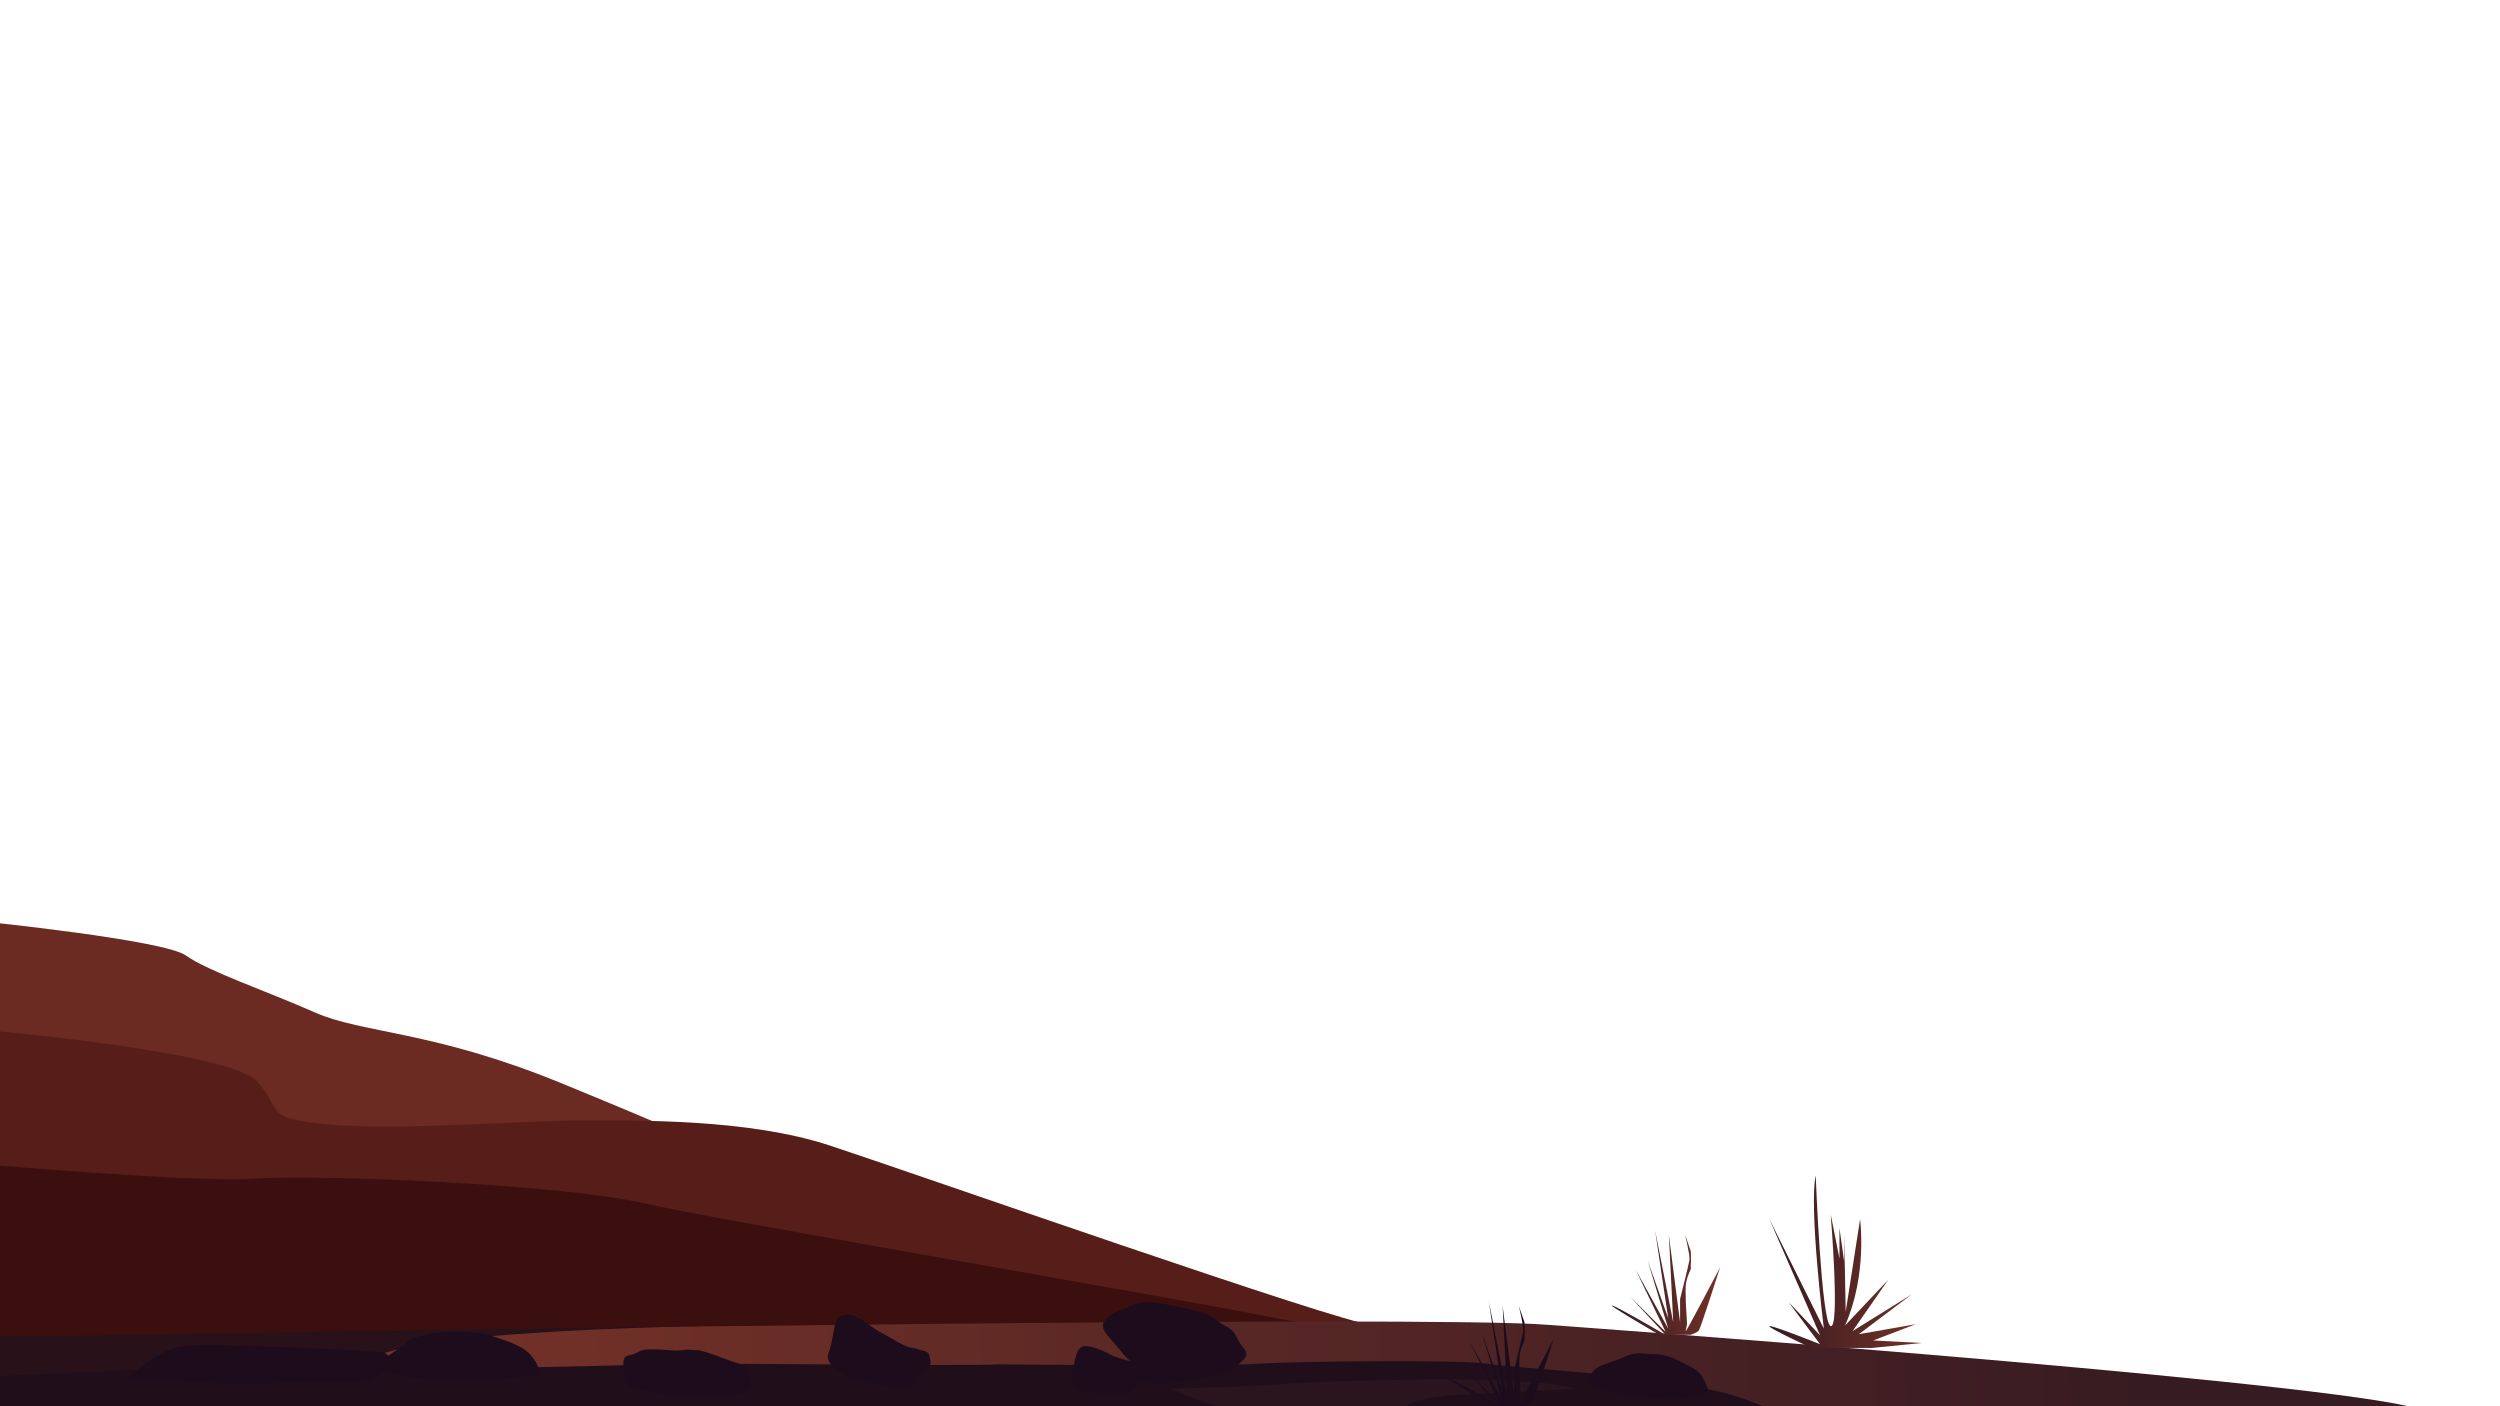 <?xml version="1.0" encoding="utf-8"?>
<svg xmlns="http://www.w3.org/2000/svg" width="4000.5" height="2250.5" viewBox="0 0 4000.5 2250.5">
  <defs>
    <clipPath id="clip-68">
      <path clip-rule="nonzero" d="M 438 2114 L 3853 2114 L 3853 2250.5 L 438 2250.5 Z M 438 2114 "/>
    </clipPath>
    <clipPath id="clip-69">
      <path clip-rule="nonzero" d="M 621.926 2129.25 C 621.926 2129.25 2291.238 2104 2476.871 2120 C 2476.871 2120 3646.09 2204 3852.801 2250 L 1911.422 2250.5 L 438.898 2250.5 Z M 621.926 2129.25 "/>
    </clipPath>
    <clipPath id="clip-70">
      <path clip-rule="nonzero" d="M 621.926 2129.25 C 621.926 2129.25 2291.238 2104 2476.871 2120 C 2476.871 2120 3646.09 2204 3852.801 2250 L 1911.422 2250.5 L 438.898 2250.5 L 621.926 2129.25 "/>
    </clipPath>
    <linearGradient id="linear-pattern-20" gradientUnits="userSpaceOnUse" x1="-0.139" y1="0" x2="1.13" y2="0" gradientTransform="matrix(-2692.45, 72.195, -72.195, -2692.45, 3480.68, 2156.29)">
      <stop offset="0" stop-color="rgb(21.176%, 10.588%, 13.333%)" stop-opacity="1"/>
      <stop offset="0.062" stop-color="rgb(21.176%, 10.588%, 13.333%)" stop-opacity="1"/>
      <stop offset="0.094" stop-color="rgb(21.176%, 10.588%, 13.333%)" stop-opacity="1"/>
      <stop offset="0.109" stop-color="rgb(21.176%, 10.588%, 13.333%)" stop-opacity="1"/>
      <stop offset="0.117" stop-color="rgb(21.297%, 10.631%, 13.342%)" stop-opacity="1"/>
      <stop offset="0.125" stop-color="rgb(21.533%, 10.716%, 13.361%)" stop-opacity="1"/>
      <stop offset="0.133" stop-color="rgb(21.771%, 10.802%, 13.38%)" stop-opacity="1"/>
      <stop offset="0.141" stop-color="rgb(22.008%, 10.887%, 13.4%)" stop-opacity="1"/>
      <stop offset="0.148" stop-color="rgb(22.244%, 10.973%, 13.42%)" stop-opacity="1"/>
      <stop offset="0.156" stop-color="rgb(22.482%, 11.058%, 13.438%)" stop-opacity="1"/>
      <stop offset="0.164" stop-color="rgb(22.719%, 11.143%, 13.458%)" stop-opacity="1"/>
      <stop offset="0.172" stop-color="rgb(22.955%, 11.229%, 13.478%)" stop-opacity="1"/>
      <stop offset="0.18" stop-color="rgb(23.193%, 11.314%, 13.498%)" stop-opacity="1"/>
      <stop offset="0.188" stop-color="rgb(23.43%, 11.401%, 13.516%)" stop-opacity="1"/>
      <stop offset="0.195" stop-color="rgb(23.666%, 11.487%, 13.536%)" stop-opacity="1"/>
      <stop offset="0.203" stop-color="rgb(23.904%, 11.572%, 13.556%)" stop-opacity="1"/>
      <stop offset="0.211" stop-color="rgb(24.141%, 11.658%, 13.576%)" stop-opacity="1"/>
      <stop offset="0.219" stop-color="rgb(24.379%, 11.743%, 13.594%)" stop-opacity="1"/>
      <stop offset="0.227" stop-color="rgb(24.615%, 11.829%, 13.614%)" stop-opacity="1"/>
      <stop offset="0.234" stop-color="rgb(24.852%, 11.914%, 13.634%)" stop-opacity="1"/>
      <stop offset="0.242" stop-color="rgb(25.09%, 12%, 13.654%)" stop-opacity="1"/>
      <stop offset="0.25" stop-color="rgb(25.327%, 12.085%, 13.672%)" stop-opacity="1"/>
      <stop offset="0.258" stop-color="rgb(25.563%, 12.17%, 13.692%)" stop-opacity="1"/>
      <stop offset="0.266" stop-color="rgb(25.801%, 12.256%, 13.712%)" stop-opacity="1"/>
      <stop offset="0.273" stop-color="rgb(26.038%, 12.341%, 13.73%)" stop-opacity="1"/>
      <stop offset="0.281" stop-color="rgb(26.274%, 12.427%, 13.75%)" stop-opacity="1"/>
      <stop offset="0.289" stop-color="rgb(26.512%, 12.512%, 13.77%)" stop-opacity="1"/>
      <stop offset="0.297" stop-color="rgb(26.749%, 12.598%, 13.789%)" stop-opacity="1"/>
      <stop offset="0.305" stop-color="rgb(26.987%, 12.683%, 13.808%)" stop-opacity="1"/>
      <stop offset="0.312" stop-color="rgb(27.223%, 12.769%, 13.828%)" stop-opacity="1"/>
      <stop offset="0.32" stop-color="rgb(27.46%, 12.854%, 13.847%)" stop-opacity="1"/>
      <stop offset="0.328" stop-color="rgb(27.698%, 12.939%, 13.867%)" stop-opacity="1"/>
      <stop offset="0.336" stop-color="rgb(27.934%, 13.025%, 13.885%)" stop-opacity="1"/>
      <stop offset="0.344" stop-color="rgb(28.171%, 13.11%, 13.905%)" stop-opacity="1"/>
      <stop offset="0.352" stop-color="rgb(28.409%, 13.196%, 13.925%)" stop-opacity="1"/>
      <stop offset="0.359" stop-color="rgb(28.645%, 13.281%, 13.945%)" stop-opacity="1"/>
      <stop offset="0.367" stop-color="rgb(28.882%, 13.367%, 13.963%)" stop-opacity="1"/>
      <stop offset="0.375" stop-color="rgb(29.12%, 13.452%, 13.983%)" stop-opacity="1"/>
      <stop offset="0.383" stop-color="rgb(29.356%, 13.538%, 14.003%)" stop-opacity="1"/>
      <stop offset="0.391" stop-color="rgb(29.594%, 13.623%, 14.021%)" stop-opacity="1"/>
      <stop offset="0.398" stop-color="rgb(29.831%, 13.708%, 14.041%)" stop-opacity="1"/>
      <stop offset="0.406" stop-color="rgb(30.067%, 13.794%, 14.061%)" stop-opacity="1"/>
      <stop offset="0.414" stop-color="rgb(30.305%, 13.879%, 14.081%)" stop-opacity="1"/>
      <stop offset="0.422" stop-color="rgb(30.542%, 13.966%, 14.099%)" stop-opacity="1"/>
      <stop offset="0.43" stop-color="rgb(30.779%, 14.052%, 14.119%)" stop-opacity="1"/>
      <stop offset="0.438" stop-color="rgb(31.017%, 14.137%, 14.139%)" stop-opacity="1"/>
      <stop offset="0.445" stop-color="rgb(31.253%, 14.223%, 14.159%)" stop-opacity="1"/>
      <stop offset="0.453" stop-color="rgb(31.49%, 14.308%, 14.177%)" stop-opacity="1"/>
      <stop offset="0.461" stop-color="rgb(31.728%, 14.394%, 14.197%)" stop-opacity="1"/>
      <stop offset="0.469" stop-color="rgb(31.964%, 14.479%, 14.217%)" stop-opacity="1"/>
      <stop offset="0.477" stop-color="rgb(32.202%, 14.565%, 14.236%)" stop-opacity="1"/>
      <stop offset="0.484" stop-color="rgb(32.439%, 14.65%, 14.255%)" stop-opacity="1"/>
      <stop offset="0.492" stop-color="rgb(32.675%, 14.735%, 14.275%)" stop-opacity="1"/>
      <stop offset="0.5" stop-color="rgb(32.913%, 14.821%, 14.294%)" stop-opacity="1"/>
      <stop offset="0.508" stop-color="rgb(33.15%, 14.906%, 14.313%)" stop-opacity="1"/>
      <stop offset="0.516" stop-color="rgb(33.386%, 14.992%, 14.333%)" stop-opacity="1"/>
      <stop offset="0.523" stop-color="rgb(33.624%, 15.077%, 14.352%)" stop-opacity="1"/>
      <stop offset="0.531" stop-color="rgb(33.861%, 15.163%, 14.372%)" stop-opacity="1"/>
      <stop offset="0.539" stop-color="rgb(34.097%, 15.248%, 14.391%)" stop-opacity="1"/>
      <stop offset="0.547" stop-color="rgb(34.335%, 15.334%, 14.41%)" stop-opacity="1"/>
      <stop offset="0.555" stop-color="rgb(34.572%, 15.419%, 14.43%)" stop-opacity="1"/>
      <stop offset="0.562" stop-color="rgb(34.81%, 15.504%, 14.45%)" stop-opacity="1"/>
      <stop offset="0.57" stop-color="rgb(35.046%, 15.59%, 14.468%)" stop-opacity="1"/>
      <stop offset="0.578" stop-color="rgb(35.283%, 15.675%, 14.488%)" stop-opacity="1"/>
      <stop offset="0.586" stop-color="rgb(35.521%, 15.761%, 14.508%)" stop-opacity="1"/>
      <stop offset="0.594" stop-color="rgb(35.757%, 15.846%, 14.528%)" stop-opacity="1"/>
      <stop offset="0.602" stop-color="rgb(35.994%, 15.932%, 14.546%)" stop-opacity="1"/>
      <stop offset="0.609" stop-color="rgb(36.232%, 16.017%, 14.566%)" stop-opacity="1"/>
      <stop offset="0.617" stop-color="rgb(36.469%, 16.103%, 14.586%)" stop-opacity="1"/>
      <stop offset="0.625" stop-color="rgb(36.705%, 16.188%, 14.606%)" stop-opacity="1"/>
      <stop offset="0.633" stop-color="rgb(36.943%, 16.273%, 14.624%)" stop-opacity="1"/>
      <stop offset="0.641" stop-color="rgb(37.18%, 16.359%, 14.644%)" stop-opacity="1"/>
      <stop offset="0.648" stop-color="rgb(37.418%, 16.444%, 14.664%)" stop-opacity="1"/>
      <stop offset="0.656" stop-color="rgb(37.654%, 16.531%, 14.682%)" stop-opacity="1"/>
      <stop offset="0.664" stop-color="rgb(37.891%, 16.617%, 14.702%)" stop-opacity="1"/>
      <stop offset="0.672" stop-color="rgb(38.129%, 16.702%, 14.722%)" stop-opacity="1"/>
      <stop offset="0.68" stop-color="rgb(38.365%, 16.788%, 14.742%)" stop-opacity="1"/>
      <stop offset="0.688" stop-color="rgb(38.602%, 16.873%, 14.76%)" stop-opacity="1"/>
      <stop offset="0.695" stop-color="rgb(38.84%, 16.959%, 14.78%)" stop-opacity="1"/>
      <stop offset="0.703" stop-color="rgb(39.076%, 17.044%, 14.8%)" stop-opacity="1"/>
      <stop offset="0.711" stop-color="rgb(39.313%, 17.13%, 14.819%)" stop-opacity="1"/>
      <stop offset="0.719" stop-color="rgb(39.551%, 17.215%, 14.838%)" stop-opacity="1"/>
      <stop offset="0.727" stop-color="rgb(39.787%, 17.3%, 14.857%)" stop-opacity="1"/>
      <stop offset="0.734" stop-color="rgb(40.025%, 17.386%, 14.877%)" stop-opacity="1"/>
      <stop offset="0.742" stop-color="rgb(40.262%, 17.471%, 14.897%)" stop-opacity="1"/>
      <stop offset="0.75" stop-color="rgb(40.498%, 17.557%, 14.915%)" stop-opacity="1"/>
      <stop offset="0.758" stop-color="rgb(40.736%, 17.642%, 14.935%)" stop-opacity="1"/>
      <stop offset="0.766" stop-color="rgb(40.973%, 17.728%, 14.955%)" stop-opacity="1"/>
      <stop offset="0.773" stop-color="rgb(41.209%, 17.813%, 14.973%)" stop-opacity="1"/>
      <stop offset="0.781" stop-color="rgb(41.447%, 17.899%, 14.993%)" stop-opacity="1"/>
      <stop offset="0.789" stop-color="rgb(41.684%, 17.984%, 15.013%)" stop-opacity="1"/>
      <stop offset="0.797" stop-color="rgb(41.92%, 18.069%, 15.033%)" stop-opacity="1"/>
      <stop offset="0.805" stop-color="rgb(42.159%, 18.155%, 15.051%)" stop-opacity="1"/>
      <stop offset="0.812" stop-color="rgb(42.395%, 18.24%, 15.071%)" stop-opacity="1"/>
      <stop offset="0.82" stop-color="rgb(42.633%, 18.326%, 15.091%)" stop-opacity="1"/>
      <stop offset="0.828" stop-color="rgb(42.87%, 18.411%, 15.111%)" stop-opacity="1"/>
      <stop offset="0.836" stop-color="rgb(43.106%, 18.497%, 15.129%)" stop-opacity="1"/>
      <stop offset="0.844" stop-color="rgb(43.344%, 18.582%, 15.149%)" stop-opacity="1"/>
      <stop offset="0.852" stop-color="rgb(43.581%, 18.668%, 15.169%)" stop-opacity="1"/>
      <stop offset="0.859" stop-color="rgb(43.817%, 18.753%, 15.189%)" stop-opacity="1"/>
      <stop offset="0.867" stop-color="rgb(44.055%, 18.839%, 15.207%)" stop-opacity="1"/>
      <stop offset="0.875" stop-color="rgb(44.292%, 18.924%, 15.227%)" stop-opacity="1"/>
      <stop offset="0.883" stop-color="rgb(44.528%, 19.009%, 15.247%)" stop-opacity="1"/>
      <stop offset="0.891" stop-color="rgb(44.766%, 19.096%, 15.266%)" stop-opacity="1"/>
      <stop offset="0.906" stop-color="rgb(44.991%, 19.177%, 15.285%)" stop-opacity="1"/>
      <stop offset="0.938" stop-color="rgb(45.097%, 19.215%, 15.294%)" stop-opacity="1"/>
      <stop offset="1" stop-color="rgb(45.097%, 19.215%, 15.294%)" stop-opacity="1"/>
    </linearGradient>
    <clipPath id="clip-71">
      <path clip-rule="nonzero" d="M 0 2120 L 1261 2120 L 1261 2250.5 L 0 2250.5 Z M 0 2120 "/>
    </clipPath>
    <clipPath id="clip-72">
      <path clip-rule="nonzero" d="M 0 2178 L 2824 2178 L 2824 2250.5 L 0 2250.5 Z M 0 2178 "/>
    </clipPath>
    <clipPath id="clip-73">
      <path clip-rule="nonzero" d="M 1874 2207 L 2527 2207 L 2527 2250.5 L 1874 2250.5 Z M 1874 2207 "/>
    </clipPath>
    <clipPath id="clip-74">
      <path clip-rule="nonzero" d="M 2579 1969 L 2753 1969 L 2753 2136 L 2579 2136 Z M 2579 1969 "/>
    </clipPath>
    <clipPath id="clip-75">
      <path clip-rule="nonzero" d="M 2655.5 2136 C 2655.5 2136 2652.262 2134.129 2647.109 2131.129 C 2626.211 2118.941 2573.879 2088.199 2579.5 2089 C 2586.5 2090 2665.219 2136 2665.219 2136 L 2608.5 2075 L 2665.219 2131.141 L 2617.5 2032 L 2669.5 2126 L 2636.5 2017 L 2669.5 2109.59 L 2648.5 1969 L 2677.5 2116 C 2677.5 2116 2670.5 1974 2670.5 1976 C 2670.5 1977.602 2681.969 2065.859 2686.602 2101.398 C 2687.77 2110.379 2688.5 2116 2688.5 2116 L 2688.5 2078.66 C 2688.5 2078.66 2702.5 2023 2703.5 2016 C 2704.5 2009 2696.5 1976 2696.5 1976 L 2705.5 2002 C 2705.5 2002 2706.5 2019 2705.5 2026 C 2704.5 2033 2709.5 2021 2702.5 2038 C 2695.5 2055 2697.5 2066 2697.5 2074 C 2697.5 2082 2697.5 2084 2698.5 2099 C 2699.5 2114 2699.5 2119 2699.5 2119 C 2699.5 2119 2698.5 2125 2697.5 2130 C 2696.5 2135 2752.5 2028 2752.5 2028 C 2752.5 2028 2721.5 2125 2718.5 2129 C 2715.5 2133 2704.578 2136 2704.578 2136 Z M 2655.5 2136 "/>
    </clipPath>
    <clipPath id="clip-76">
      <path clip-rule="nonzero" d="M 2655.5 2136 C 2655.5 2136 2652.262 2134.129 2647.109 2131.129 C 2626.211 2118.941 2573.879 2088.199 2579.5 2089 C 2586.5 2090 2665.219 2136 2665.219 2136 L 2608.5 2075 L 2665.219 2131.141 L 2617.5 2032 L 2669.5 2126 L 2636.5 2017 L 2669.5 2109.59 L 2648.5 1969 L 2677.5 2116 C 2677.5 2116 2670.5 1974 2670.5 1976 C 2670.5 1977.602 2681.969 2065.859 2686.602 2101.398 C 2687.77 2110.379 2688.5 2116 2688.5 2116 L 2688.5 2078.66 C 2688.5 2078.66 2702.5 2023 2703.5 2016 C 2704.5 2009 2696.5 1976 2696.5 1976 L 2705.5 2002 C 2705.5 2002 2706.5 2019 2705.5 2026 C 2704.5 2033 2709.5 2021 2702.5 2038 C 2695.5 2055 2697.5 2066 2697.5 2074 C 2697.5 2082 2697.5 2084 2698.5 2099 C 2699.5 2114 2699.5 2119 2699.5 2119 C 2699.5 2119 2698.5 2125 2697.5 2130 C 2696.5 2135 2752.5 2028 2752.5 2028 C 2752.5 2028 2721.5 2125 2718.5 2129 C 2715.5 2133 2704.578 2136 2704.578 2136 L 2655.5 2136 "/>
    </clipPath>
    <linearGradient id="linear-pattern-21" gradientUnits="userSpaceOnUse" x1="-0.03" y1="0" x2="1" y2="0" gradientTransform="matrix(173.419, 0, 0, 173.419, 2579.08, 2052.5)">
      <stop offset="0" stop-color="rgb(21.176%, 10.588%, 13.333%)" stop-opacity="1"/>
      <stop offset="0.031" stop-color="rgb(21.202%, 10.597%, 13.335%)" stop-opacity="1"/>
      <stop offset="0.047" stop-color="rgb(21.42%, 10.675%, 13.351%)" stop-opacity="1"/>
      <stop offset="0.062" stop-color="rgb(21.806%, 10.814%, 13.383%)" stop-opacity="1"/>
      <stop offset="0.078" stop-color="rgb(22.191%, 10.953%, 13.416%)" stop-opacity="1"/>
      <stop offset="0.094" stop-color="rgb(22.575%, 11.092%, 13.446%)" stop-opacity="1"/>
      <stop offset="0.109" stop-color="rgb(22.96%, 11.23%, 13.478%)" stop-opacity="1"/>
      <stop offset="0.125" stop-color="rgb(23.346%, 11.369%, 13.51%)" stop-opacity="1"/>
      <stop offset="0.141" stop-color="rgb(23.73%, 11.508%, 13.542%)" stop-opacity="1"/>
      <stop offset="0.156" stop-color="rgb(24.115%, 11.647%, 13.573%)" stop-opacity="1"/>
      <stop offset="0.172" stop-color="rgb(24.501%, 11.786%, 13.605%)" stop-opacity="1"/>
      <stop offset="0.188" stop-color="rgb(24.886%, 11.925%, 13.637%)" stop-opacity="1"/>
      <stop offset="0.203" stop-color="rgb(25.27%, 12.064%, 13.667%)" stop-opacity="1"/>
      <stop offset="0.219" stop-color="rgb(25.656%, 12.202%, 13.699%)" stop-opacity="1"/>
      <stop offset="0.234" stop-color="rgb(26.041%, 12.341%, 13.731%)" stop-opacity="1"/>
      <stop offset="0.25" stop-color="rgb(26.425%, 12.48%, 13.762%)" stop-opacity="1"/>
      <stop offset="0.266" stop-color="rgb(26.81%, 12.619%, 13.794%)" stop-opacity="1"/>
      <stop offset="0.281" stop-color="rgb(27.196%, 12.758%, 13.826%)" stop-opacity="1"/>
      <stop offset="0.297" stop-color="rgb(27.58%, 12.897%, 13.857%)" stop-opacity="1"/>
      <stop offset="0.312" stop-color="rgb(27.965%, 13.036%, 13.889%)" stop-opacity="1"/>
      <stop offset="0.328" stop-color="rgb(28.351%, 13.174%, 13.921%)" stop-opacity="1"/>
      <stop offset="0.344" stop-color="rgb(28.735%, 13.313%, 13.951%)" stop-opacity="1"/>
      <stop offset="0.359" stop-color="rgb(29.12%, 13.452%, 13.983%)" stop-opacity="1"/>
      <stop offset="0.375" stop-color="rgb(29.506%, 13.591%, 14.015%)" stop-opacity="1"/>
      <stop offset="0.391" stop-color="rgb(29.89%, 13.73%, 14.046%)" stop-opacity="1"/>
      <stop offset="0.406" stop-color="rgb(30.275%, 13.869%, 14.078%)" stop-opacity="1"/>
      <stop offset="0.422" stop-color="rgb(30.661%, 14.008%, 14.11%)" stop-opacity="1"/>
      <stop offset="0.438" stop-color="rgb(31.046%, 14.146%, 14.14%)" stop-opacity="1"/>
      <stop offset="0.453" stop-color="rgb(31.43%, 14.285%, 14.172%)" stop-opacity="1"/>
      <stop offset="0.469" stop-color="rgb(31.815%, 14.424%, 14.204%)" stop-opacity="1"/>
      <stop offset="0.484" stop-color="rgb(32.201%, 14.563%, 14.236%)" stop-opacity="1"/>
      <stop offset="0.5" stop-color="rgb(32.585%, 14.702%, 14.267%)" stop-opacity="1"/>
      <stop offset="0.516" stop-color="rgb(32.97%, 14.841%, 14.299%)" stop-opacity="1"/>
      <stop offset="0.531" stop-color="rgb(33.356%, 14.98%, 14.331%)" stop-opacity="1"/>
      <stop offset="0.547" stop-color="rgb(33.74%, 15.118%, 14.362%)" stop-opacity="1"/>
      <stop offset="0.562" stop-color="rgb(34.125%, 15.257%, 14.394%)" stop-opacity="1"/>
      <stop offset="0.578" stop-color="rgb(34.511%, 15.396%, 14.426%)" stop-opacity="1"/>
      <stop offset="0.594" stop-color="rgb(34.895%, 15.535%, 14.456%)" stop-opacity="1"/>
      <stop offset="0.609" stop-color="rgb(35.28%, 15.674%, 14.488%)" stop-opacity="1"/>
      <stop offset="0.625" stop-color="rgb(35.664%, 15.813%, 14.52%)" stop-opacity="1"/>
      <stop offset="0.641" stop-color="rgb(36.05%, 15.952%, 14.551%)" stop-opacity="1"/>
      <stop offset="0.656" stop-color="rgb(36.435%, 16.09%, 14.583%)" stop-opacity="1"/>
      <stop offset="0.672" stop-color="rgb(36.819%, 16.229%, 14.615%)" stop-opacity="1"/>
      <stop offset="0.688" stop-color="rgb(37.206%, 16.368%, 14.645%)" stop-opacity="1"/>
      <stop offset="0.703" stop-color="rgb(37.59%, 16.507%, 14.677%)" stop-opacity="1"/>
      <stop offset="0.719" stop-color="rgb(37.975%, 16.646%, 14.709%)" stop-opacity="1"/>
      <stop offset="0.734" stop-color="rgb(38.361%, 16.785%, 14.74%)" stop-opacity="1"/>
      <stop offset="0.75" stop-color="rgb(38.745%, 16.924%, 14.772%)" stop-opacity="1"/>
      <stop offset="0.766" stop-color="rgb(39.13%, 17.062%, 14.804%)" stop-opacity="1"/>
      <stop offset="0.781" stop-color="rgb(39.514%, 17.201%, 14.835%)" stop-opacity="1"/>
      <stop offset="0.797" stop-color="rgb(39.9%, 17.34%, 14.867%)" stop-opacity="1"/>
      <stop offset="0.812" stop-color="rgb(40.285%, 17.479%, 14.899%)" stop-opacity="1"/>
      <stop offset="0.828" stop-color="rgb(40.669%, 17.618%, 14.929%)" stop-opacity="1"/>
      <stop offset="0.844" stop-color="rgb(41.055%, 17.757%, 14.961%)" stop-opacity="1"/>
      <stop offset="0.859" stop-color="rgb(41.44%, 17.896%, 14.993%)" stop-opacity="1"/>
      <stop offset="0.875" stop-color="rgb(41.824%, 18.034%, 15.025%)" stop-opacity="1"/>
      <stop offset="0.891" stop-color="rgb(42.21%, 18.173%, 15.056%)" stop-opacity="1"/>
      <stop offset="0.906" stop-color="rgb(42.595%, 18.312%, 15.088%)" stop-opacity="1"/>
      <stop offset="0.922" stop-color="rgb(42.979%, 18.451%, 15.12%)" stop-opacity="1"/>
      <stop offset="0.938" stop-color="rgb(43.365%, 18.59%, 15.15%)" stop-opacity="1"/>
      <stop offset="0.953" stop-color="rgb(43.75%, 18.729%, 15.182%)" stop-opacity="1"/>
      <stop offset="0.969" stop-color="rgb(44.135%, 18.867%, 15.215%)" stop-opacity="1"/>
      <stop offset="0.984" stop-color="rgb(44.519%, 19.006%, 15.245%)" stop-opacity="1"/>
      <stop offset="1" stop-color="rgb(44.905%, 19.145%, 15.277%)" stop-opacity="1"/>
    </linearGradient>
    <clipPath id="clip-77">
      <path clip-rule="nonzero" d="M 2831 1881 L 3076 1881 L 3076 2157 L 2831 2157 Z M 2831 1881 "/>
    </clipPath>
    <clipPath id="clip-78">
      <path clip-rule="nonzero" d="M 2898.5 2157 C 2898.5 2157 2825.5 2123 2831.5 2122 C 2837.5 2121 2912.5 2151 2912.5 2151 C 2912.5 2151 2907.641 2144.559 2900.988 2135.691 C 2885.859 2115.551 2861.422 2082.922 2863.5 2085 C 2866.5 2088 2912.5 2136.922 2912.5 2136.922 L 2831.148 1950.309 L 2918.5 2126 C 2918.5 2126 2894.5 1932 2905.5 1881 C 2905.5 1881 2914.5 2118 2929.5 2122 C 2944.5 2126 2929.5 1943.969 2929.5 1943.488 C 2929.5 1943 2943.5 2014 2943.5 2014 L 2943.5 1965.102 L 2951.051 2019 L 2951.051 1974.211 L 2953.5 2099 L 2976.5 1951 C 2976.5 1951 2988.5 2040 2952.5 2121 L 3021.5 2048 L 2964.5 2130 L 3059.5 2071 L 2974.5 2135 L 3065.5 2119 L 2997.5 2145 L 3075.5 2149 L 2995.43 2157 Z M 2898.5 2157 "/>
    </clipPath>
    <clipPath id="clip-79">
      <path clip-rule="nonzero" d="M 2898.5 2157 C 2898.5 2157 2825.5 2123 2831.5 2122 C 2837.5 2121 2912.5 2151 2912.5 2151 C 2912.5 2151 2907.641 2144.559 2900.988 2135.691 C 2885.859 2115.551 2861.422 2082.922 2863.5 2085 C 2866.5 2088 2912.5 2136.922 2912.5 2136.922 L 2831.148 1950.309 L 2918.5 2126 C 2918.5 2126 2894.5 1932 2905.5 1881 C 2905.5 1881 2914.5 2118 2929.5 2122 C 2944.5 2126 2929.5 1943.969 2929.5 1943.488 C 2929.5 1943 2943.5 2014 2943.5 2014 L 2943.5 1965.102 L 2951.051 2019 L 2951.051 1974.211 L 2953.5 2099 L 2976.5 1951 C 2976.5 1951 2988.5 2040 2952.5 2121 L 3021.5 2048 L 2964.5 2130 L 3059.5 2071 L 2974.5 2135 L 3065.5 2119 L 2997.5 2145 L 3075.5 2149 L 2995.43 2157 L 2898.5 2157 "/>
    </clipPath>
    <linearGradient id="linear-pattern-22" gradientUnits="userSpaceOnUse" x1="-0.023" y1="0" x2="1" y2="0" gradientTransform="matrix(244.351, 0, 0, 244.351, 2831.15, 2019)">
      <stop offset="0" stop-color="rgb(21.176%, 10.588%, 13.333%)" stop-opacity="1"/>
      <stop offset="0.031" stop-color="rgb(21.281%, 10.626%, 13.341%)" stop-opacity="1"/>
      <stop offset="0.047" stop-color="rgb(21.577%, 10.733%, 13.365%)" stop-opacity="1"/>
      <stop offset="0.062" stop-color="rgb(21.96%, 10.87%, 13.397%)" stop-opacity="1"/>
      <stop offset="0.078" stop-color="rgb(22.343%, 11.008%, 13.428%)" stop-opacity="1"/>
      <stop offset="0.094" stop-color="rgb(22.725%, 11.147%, 13.46%)" stop-opacity="1"/>
      <stop offset="0.109" stop-color="rgb(23.108%, 11.284%, 13.49%)" stop-opacity="1"/>
      <stop offset="0.125" stop-color="rgb(23.491%, 11.423%, 13.522%)" stop-opacity="1"/>
      <stop offset="0.141" stop-color="rgb(23.872%, 11.56%, 13.553%)" stop-opacity="1"/>
      <stop offset="0.156" stop-color="rgb(24.255%, 11.697%, 13.585%)" stop-opacity="1"/>
      <stop offset="0.172" stop-color="rgb(24.637%, 11.836%, 13.615%)" stop-opacity="1"/>
      <stop offset="0.188" stop-color="rgb(25.02%, 11.974%, 13.647%)" stop-opacity="1"/>
      <stop offset="0.203" stop-color="rgb(25.403%, 12.112%, 13.678%)" stop-opacity="1"/>
      <stop offset="0.219" stop-color="rgb(25.784%, 12.25%, 13.71%)" stop-opacity="1"/>
      <stop offset="0.234" stop-color="rgb(26.167%, 12.387%, 13.741%)" stop-opacity="1"/>
      <stop offset="0.25" stop-color="rgb(26.55%, 12.526%, 13.773%)" stop-opacity="1"/>
      <stop offset="0.266" stop-color="rgb(26.932%, 12.663%, 13.805%)" stop-opacity="1"/>
      <stop offset="0.281" stop-color="rgb(27.315%, 12.801%, 13.835%)" stop-opacity="1"/>
      <stop offset="0.297" stop-color="rgb(27.696%, 12.939%, 13.867%)" stop-opacity="1"/>
      <stop offset="0.312" stop-color="rgb(28.079%, 13.077%, 13.898%)" stop-opacity="1"/>
      <stop offset="0.328" stop-color="rgb(28.462%, 13.216%, 13.93%)" stop-opacity="1"/>
      <stop offset="0.344" stop-color="rgb(28.844%, 13.353%, 13.96%)" stop-opacity="1"/>
      <stop offset="0.359" stop-color="rgb(29.227%, 13.49%, 13.992%)" stop-opacity="1"/>
      <stop offset="0.375" stop-color="rgb(29.608%, 13.629%, 14.023%)" stop-opacity="1"/>
      <stop offset="0.391" stop-color="rgb(29.991%, 13.766%, 14.055%)" stop-opacity="1"/>
      <stop offset="0.406" stop-color="rgb(30.374%, 13.905%, 14.085%)" stop-opacity="1"/>
      <stop offset="0.422" stop-color="rgb(30.756%, 14.043%, 14.117%)" stop-opacity="1"/>
      <stop offset="0.438" stop-color="rgb(31.139%, 14.18%, 14.149%)" stop-opacity="1"/>
      <stop offset="0.453" stop-color="rgb(31.522%, 14.319%, 14.18%)" stop-opacity="1"/>
      <stop offset="0.469" stop-color="rgb(31.903%, 14.456%, 14.212%)" stop-opacity="1"/>
      <stop offset="0.484" stop-color="rgb(32.286%, 14.594%, 14.243%)" stop-opacity="1"/>
      <stop offset="0.5" stop-color="rgb(32.668%, 14.732%, 14.275%)" stop-opacity="1"/>
      <stop offset="0.516" stop-color="rgb(33.051%, 14.87%, 14.305%)" stop-opacity="1"/>
      <stop offset="0.531" stop-color="rgb(33.434%, 15.009%, 14.337%)" stop-opacity="1"/>
      <stop offset="0.547" stop-color="rgb(33.815%, 15.146%, 14.368%)" stop-opacity="1"/>
      <stop offset="0.562" stop-color="rgb(34.198%, 15.283%, 14.4%)" stop-opacity="1"/>
      <stop offset="0.578" stop-color="rgb(34.581%, 15.422%, 14.43%)" stop-opacity="1"/>
      <stop offset="0.594" stop-color="rgb(34.962%, 15.559%, 14.462%)" stop-opacity="1"/>
      <stop offset="0.609" stop-color="rgb(35.345%, 15.698%, 14.494%)" stop-opacity="1"/>
      <stop offset="0.625" stop-color="rgb(35.727%, 15.836%, 14.525%)" stop-opacity="1"/>
      <stop offset="0.641" stop-color="rgb(36.11%, 15.973%, 14.557%)" stop-opacity="1"/>
      <stop offset="0.656" stop-color="rgb(36.493%, 16.112%, 14.587%)" stop-opacity="1"/>
      <stop offset="0.672" stop-color="rgb(36.874%, 16.249%, 14.619%)" stop-opacity="1"/>
      <stop offset="0.688" stop-color="rgb(37.257%, 16.388%, 14.65%)" stop-opacity="1"/>
      <stop offset="0.703" stop-color="rgb(37.639%, 16.525%, 14.682%)" stop-opacity="1"/>
      <stop offset="0.719" stop-color="rgb(38.022%, 16.663%, 14.713%)" stop-opacity="1"/>
      <stop offset="0.734" stop-color="rgb(38.405%, 16.801%, 14.745%)" stop-opacity="1"/>
      <stop offset="0.75" stop-color="rgb(38.786%, 16.939%, 14.775%)" stop-opacity="1"/>
      <stop offset="0.766" stop-color="rgb(39.169%, 17.076%, 14.807%)" stop-opacity="1"/>
      <stop offset="0.781" stop-color="rgb(39.552%, 17.215%, 14.838%)" stop-opacity="1"/>
      <stop offset="0.797" stop-color="rgb(39.934%, 17.352%, 14.87%)" stop-opacity="1"/>
      <stop offset="0.812" stop-color="rgb(40.317%, 17.491%, 14.902%)" stop-opacity="1"/>
      <stop offset="0.828" stop-color="rgb(40.698%, 17.628%, 14.932%)" stop-opacity="1"/>
      <stop offset="0.844" stop-color="rgb(41.081%, 17.766%, 14.964%)" stop-opacity="1"/>
      <stop offset="0.859" stop-color="rgb(41.464%, 17.905%, 14.995%)" stop-opacity="1"/>
      <stop offset="0.875" stop-color="rgb(41.846%, 18.042%, 15.027%)" stop-opacity="1"/>
      <stop offset="0.891" stop-color="rgb(42.229%, 18.181%, 15.057%)" stop-opacity="1"/>
      <stop offset="0.906" stop-color="rgb(42.612%, 18.318%, 15.089%)" stop-opacity="1"/>
      <stop offset="0.922" stop-color="rgb(42.993%, 18.456%, 15.12%)" stop-opacity="1"/>
      <stop offset="0.938" stop-color="rgb(43.376%, 18.594%, 15.152%)" stop-opacity="1"/>
      <stop offset="0.953" stop-color="rgb(43.758%, 18.732%, 15.182%)" stop-opacity="1"/>
      <stop offset="0.969" stop-color="rgb(44.141%, 18.871%, 15.215%)" stop-opacity="1"/>
      <stop offset="0.984" stop-color="rgb(44.524%, 19.008%, 15.247%)" stop-opacity="1"/>
      <stop offset="1" stop-color="rgb(44.905%, 19.145%, 15.277%)" stop-opacity="1"/>
    </linearGradient>
  </defs>
  <path fill-rule="nonzero" fill="rgb(41.968%, 16.869%, 13.33%)" fill-opacity="1" d="M -29.556 1474.34 C -29.556 1474.34 262.682 1504 297.546 1529 C 332.409 1554 426.746 1586 503.651 1620 C 580.556 1654 692.324 1649 897.404 1733 C 1102.48 1817 1113.62 1825.57 1135.74 1833.29 C 1157.86 1841 1183.89 1901.86 1183.89 1901.86 L 224.843 1880.78 L 37.094 1775 L -30.069 1688.1 L -29.556 1474.34" style=""/>
  <path fill-rule="nonzero" fill="rgb(34.105%, 11.768%, 9.813%)" fill-opacity="1" d="M -34.603 1886 L -34.095 1647.29 C -34.095 1647.29 366.803 1681.51 411.083 1730.25 C 455.359 1779 417.786 1788 522.379 1799 C 626.972 1810 837.173 1793 929.58 1793 C 1021.99 1793 1196.65 1790 1327.64 1833 C 1458.64 1876 2147.64 2118 2195.11 2120 C 2242.58 2122 2237.44 2156.43 2237.44 2156.43 L 525.656 2083.47 L 98.629 2064.25 L -34.603 1886" style=""/>
  <path fill-rule="nonzero" fill="rgb(23.143%, 5.884%, 5.489%)" fill-opacity="1" d="M -39.055 2139.56 L -39.563 1861.85 C -39.563 1861.85 312.755 1893 406.972 1886 C 501.184 1879 891.866 1894 1028.2 1925 C 1164.53 1956 2008.96 2098 2093.41 2120 C 2177.86 2142 2273.86 2165.61 2273.86 2165.61 L -19.585 2165.61 L -39.055 2139.56" style=""/>
  <g clip-path="url(#clip-68)">
    <g clip-path="url(#clip-69)">
      <g clip-path="url(#clip-70)">
        <path fill-rule="nonzero" fill="url(#linear-pattern-20)" d="M 3856.727 2250.395 L 3850.348 2012.527 L 434.973 2104.105 L 441.352 2341.973 Z M 3856.727 2250.395 "/>
      </g>
    </g>
  </g>
  <g clip-path="url(#clip-71)" style="" transform="matrix(1.05, 0, 0, 1, -62.95, 0)">
    <path fill-rule="nonzero" fill="rgb(16.089%, 6.665%, 9.813%)" fill-opacity="1" d="M 0.5 2139.559 C 0.5 2139.559 517.949 2132.371 554.723 2130.691 C 591.5 2129 1241.5 2120 1260.5 2120 C 1260.5 2120 679.379 2121.301 621.441 2178.148 C 563.5 2235 476.766 2226.891 395.633 2234.941 C 314.5 2243 0 2250.5 0 2250.5 L 0.5 2139.559 "/>
  </g>
  <g clip-path="url(#clip-72)" style="" transform="matrix(1.023, 0, 0, 1, -65.973, 0)">
    <path fill-rule="nonzero" fill="rgb(12.547%, 5.884%, 10.594%)" fill-opacity="1" d="M 2823.211 2250.5 L 0 2250.5 L 0 2205.57 L 0.5 2204.832 C 0.5 2204.832 566.5 2176 611.5 2185 C 656.5 2194 1000.262 2186.52 1078.379 2183.262 C 1156.5 2180 1576.941 2186.52 1625.719 2183.262 C 1625.719 2183.262 1964.672 2186.641 2030.078 2182.32 C 2095.5 2178 2357.5 2175.641 2392 2182.32 C 2426.5 2189 2683.5 2201 2785.5 2236 C 2799.148 2240.68 2811.699 2245.559 2823.211 2250.5 "/>
  </g>
  <g clip-path="url(#clip-73)">
    <path fill-rule="nonzero" fill="rgb(16.479%, 8.228%, 12.157%)" fill-opacity="1" d="M 2525.191 2222.5 C 2518 2221.5 2354 2231.5 2341 2231.5 C 2328 2231.5 2262 2236.5 2252 2250 C 2251.879 2250.16 2251.75 2250.328 2251.609 2250.5 L 1943.91 2250.5 C 1907.039 2235.719 1874 2222.5 1874 2222.5 C 1874 2222.5 2018.531 2218.148 2061.762 2214.32 C 2105 2210.5 2284 2206.5 2334 2207.5 C 2384 2208.5 2456.988 2211.148 2477.988 2214.32 C 2499 2217.5 2532.391 2223.5 2525.191 2222.5 "/>
  </g>
  <path fill-rule="nonzero" fill="rgb(11.377%, 4.704%, 10.985%)" fill-opacity="1" d="M 203 2205.5 C 203 2205.5 386.363 2218.148 422.184 2214.32 C 458 2210.5 570.41 2212.039 588.703 2210.27 C 607 2208.5 637 2169.5 613 2164.5 C 589 2159.5 358 2152.5 358 2152.5 C 358 2152.5 293.211 2146.5 260.605 2164.5 C 228 2182.5 203 2205.5 203 2205.5 "/>
  <path fill-rule="nonzero" fill="rgb(11.377%, 4.704%, 10.985%)" fill-opacity="1" d="M 594.5 2188 C 594.5 2188 639.074 2157.082 647.285 2151.539 C 655.5 2146 647.5 2142 691.5 2134 C 735.5 2126 776.5 2135 776.5 2135 C 776.5 2135 824.5 2147 842.5 2162 C 860.5 2177 862.5 2193 864.5 2197 C 866.5 2201 702.5 2230 594.5 2188 "/>
  <path fill-rule="nonzero" fill="rgb(11.377%, 4.704%, 10.985%)" fill-opacity="1" d="M 1013 2221.5 C 1035.949 2225.801 1059 2234.5 1089 2234.5 C 1119 2234.5 1152 2235.5 1165 2234.5 C 1178 2233.5 1196.199 2229.5 1201.102 2221.5 C 1206 2213.5 1199.051 2184.082 1188.02 2183.289 C 1177 2182.5 1129 2160.5 1115 2160.5 C 1101 2160.5 1106 2158.5 1091 2160.5 C 1076 2162.5 1068 2159.5 1053 2159.5 C 1038 2159.5 1031 2157.5 1019 2164.5 C 1007 2171.5 997.012 2165.082 997.504 2183.289 C 998 2201.5 997 2218.5 1013 2221.5 "/>
  <path fill-rule="nonzero" fill="rgb(11.377%, 4.704%, 10.985%)" fill-opacity="1" d="M 1360.5 2206 C 1360.5 2206 1317.5 2185 1325.5 2166 C 1333.5 2147 1334.512 2110.309 1342.5 2107.16 C 1350.5 2104 1358.5 2097 1386.5 2117 C 1414.5 2137 1402.32 2127.371 1429.91 2143.691 C 1457.5 2160 1457.5 2155 1468.5 2159 C 1479.5 2163 1486.121 2160.469 1487.809 2172.238 C 1489.5 2184 1492.949 2181.918 1474.73 2196.961 C 1456.5 2212 1476.32 2226.691 1429.91 2220.34 C 1383.5 2214 1360.5 2206 1360.5 2206 "/>
  <path fill-rule="nonzero" fill="rgb(11.377%, 4.704%, 10.985%)" fill-opacity="1" d="M 1808.141 2228.918 C 1790.5 2230 1786.719 2228.84 1752.109 2228.918 C 1717.5 2229 1710.871 2210.18 1715.691 2197.09 C 1720.5 2184 1719.5 2154 1736.5 2154 C 1753.5 2154 1781.5 2170 1781.5 2170 C 1781.5 2170 1803.789 2177.301 1808.141 2178.148 C 1812.5 2179 1809.172 2181.469 1791.328 2159.238 C 1773.5 2137 1757.5 2126 1768.5 2113 C 1779.5 2100 1792.789 2096.719 1808.141 2090.359 C 1823.5 2084 1829.48 2078.719 1880.988 2090.359 C 1932.5 2102 1929.5 2099 1947.5 2113 C 1965.5 2127 1971.5 2123 1979.5 2141 C 1987.5 2159 2003.41 2163.301 1987.449 2178.148 C 1971.5 2193 1979.898 2188.18 1955.699 2197.09 C 1931.5 2206 1917.172 2203.719 1904.34 2208.859 C 1891.5 2214 1880.648 2212.648 1858.57 2214.32 C 1836.5 2216 1829.672 2207.648 1823.09 2214.32 C 1816.5 2221 1808.141 2228.918 1808.141 2228.918 "/>
  <path fill-rule="nonzero" fill="rgb(11.377%, 4.704%, 10.985%)" fill-opacity="1" d="M 2539.93 2214.32 C 2554.141 2222.648 2571.59 2227.84 2588.539 2228.918 C 2605.5 2230 2586.5 2235 2627.5 2236 C 2668.5 2237 2685.5 2243 2707.5 2236 C 2729.5 2229 2737.98 2233.449 2732.738 2222.219 C 2727.5 2211 2726.5 2198 2703.5 2186 C 2680.5 2174 2665.5 2167 2647.5 2167 C 2629.5 2167 2617.5 2162 2599.5 2171 C 2581.5 2180 2560.5 2183 2551.5 2192 C 2542.5 2201 2535.359 2211.648 2539.93 2214.32 "/>
  <g clip-path="url(#clip-74)">
    <g clip-path="url(#clip-75)">
      <g clip-path="url(#clip-76)">
        <path fill-rule="nonzero" fill="url(#linear-pattern-21)" d="M 2573.879 1969 L 2573.879 2136 L 2752.5 2136 L 2752.5 1969 Z M 2573.879 1969 "/>
      </g>
    </g>
  </g>
  <path fill-rule="nonzero" fill="rgb(11.377%, 4.704%, 10.985%)" fill-opacity="1" d="M 2389.5 2250 C 2389.5 2250 2386.262 2248.129 2381.109 2245.129 C 2360.211 2232.941 2307.879 2202.199 2313.5 2203 C 2320.5 2204 2399.219 2250 2399.219 2250 L 2342.5 2189 L 2399.219 2245.141 L 2351.5 2146 L 2403.5 2240 L 2370.5 2131 L 2403.5 2223.59 L 2382.5 2083 L 2411.5 2230 C 2411.5 2230 2404.5 2088 2404.5 2090 C 2404.5 2091.602 2415.969 2179.859 2420.602 2215.398 C 2421.77 2224.379 2422.5 2230 2422.5 2230 L 2422.5 2192.66 C 2422.5 2192.66 2436.5 2137 2437.5 2130 C 2438.5 2123 2430.5 2090 2430.5 2090 L 2439.5 2116 C 2439.5 2116 2440.5 2133 2439.5 2140 C 2438.5 2147 2443.5 2135 2436.5 2152 C 2429.5 2169 2431.5 2180 2431.5 2188 C 2431.5 2196 2431.5 2198 2432.5 2213 C 2433.5 2228 2433.5 2233 2433.5 2233 C 2433.5 2233 2432.5 2239 2431.5 2244 C 2430.5 2249 2486.5 2142 2486.5 2142 C 2486.5 2142 2455.5 2239 2452.5 2243 C 2449.5 2247 2438.578 2250 2438.578 2250 L 2389.5 2250 "/>
  <g clip-path="url(#clip-77)">
    <g clip-path="url(#clip-78)">
      <g clip-path="url(#clip-79)">
        <path fill-rule="nonzero" fill="url(#linear-pattern-22)" d="M 2825.5 1881 L 2825.5 2157 L 3075.5 2157 L 3075.5 1881 Z M 2825.5 1881 "/>
      </g>
    </g>
  </g>
</svg>